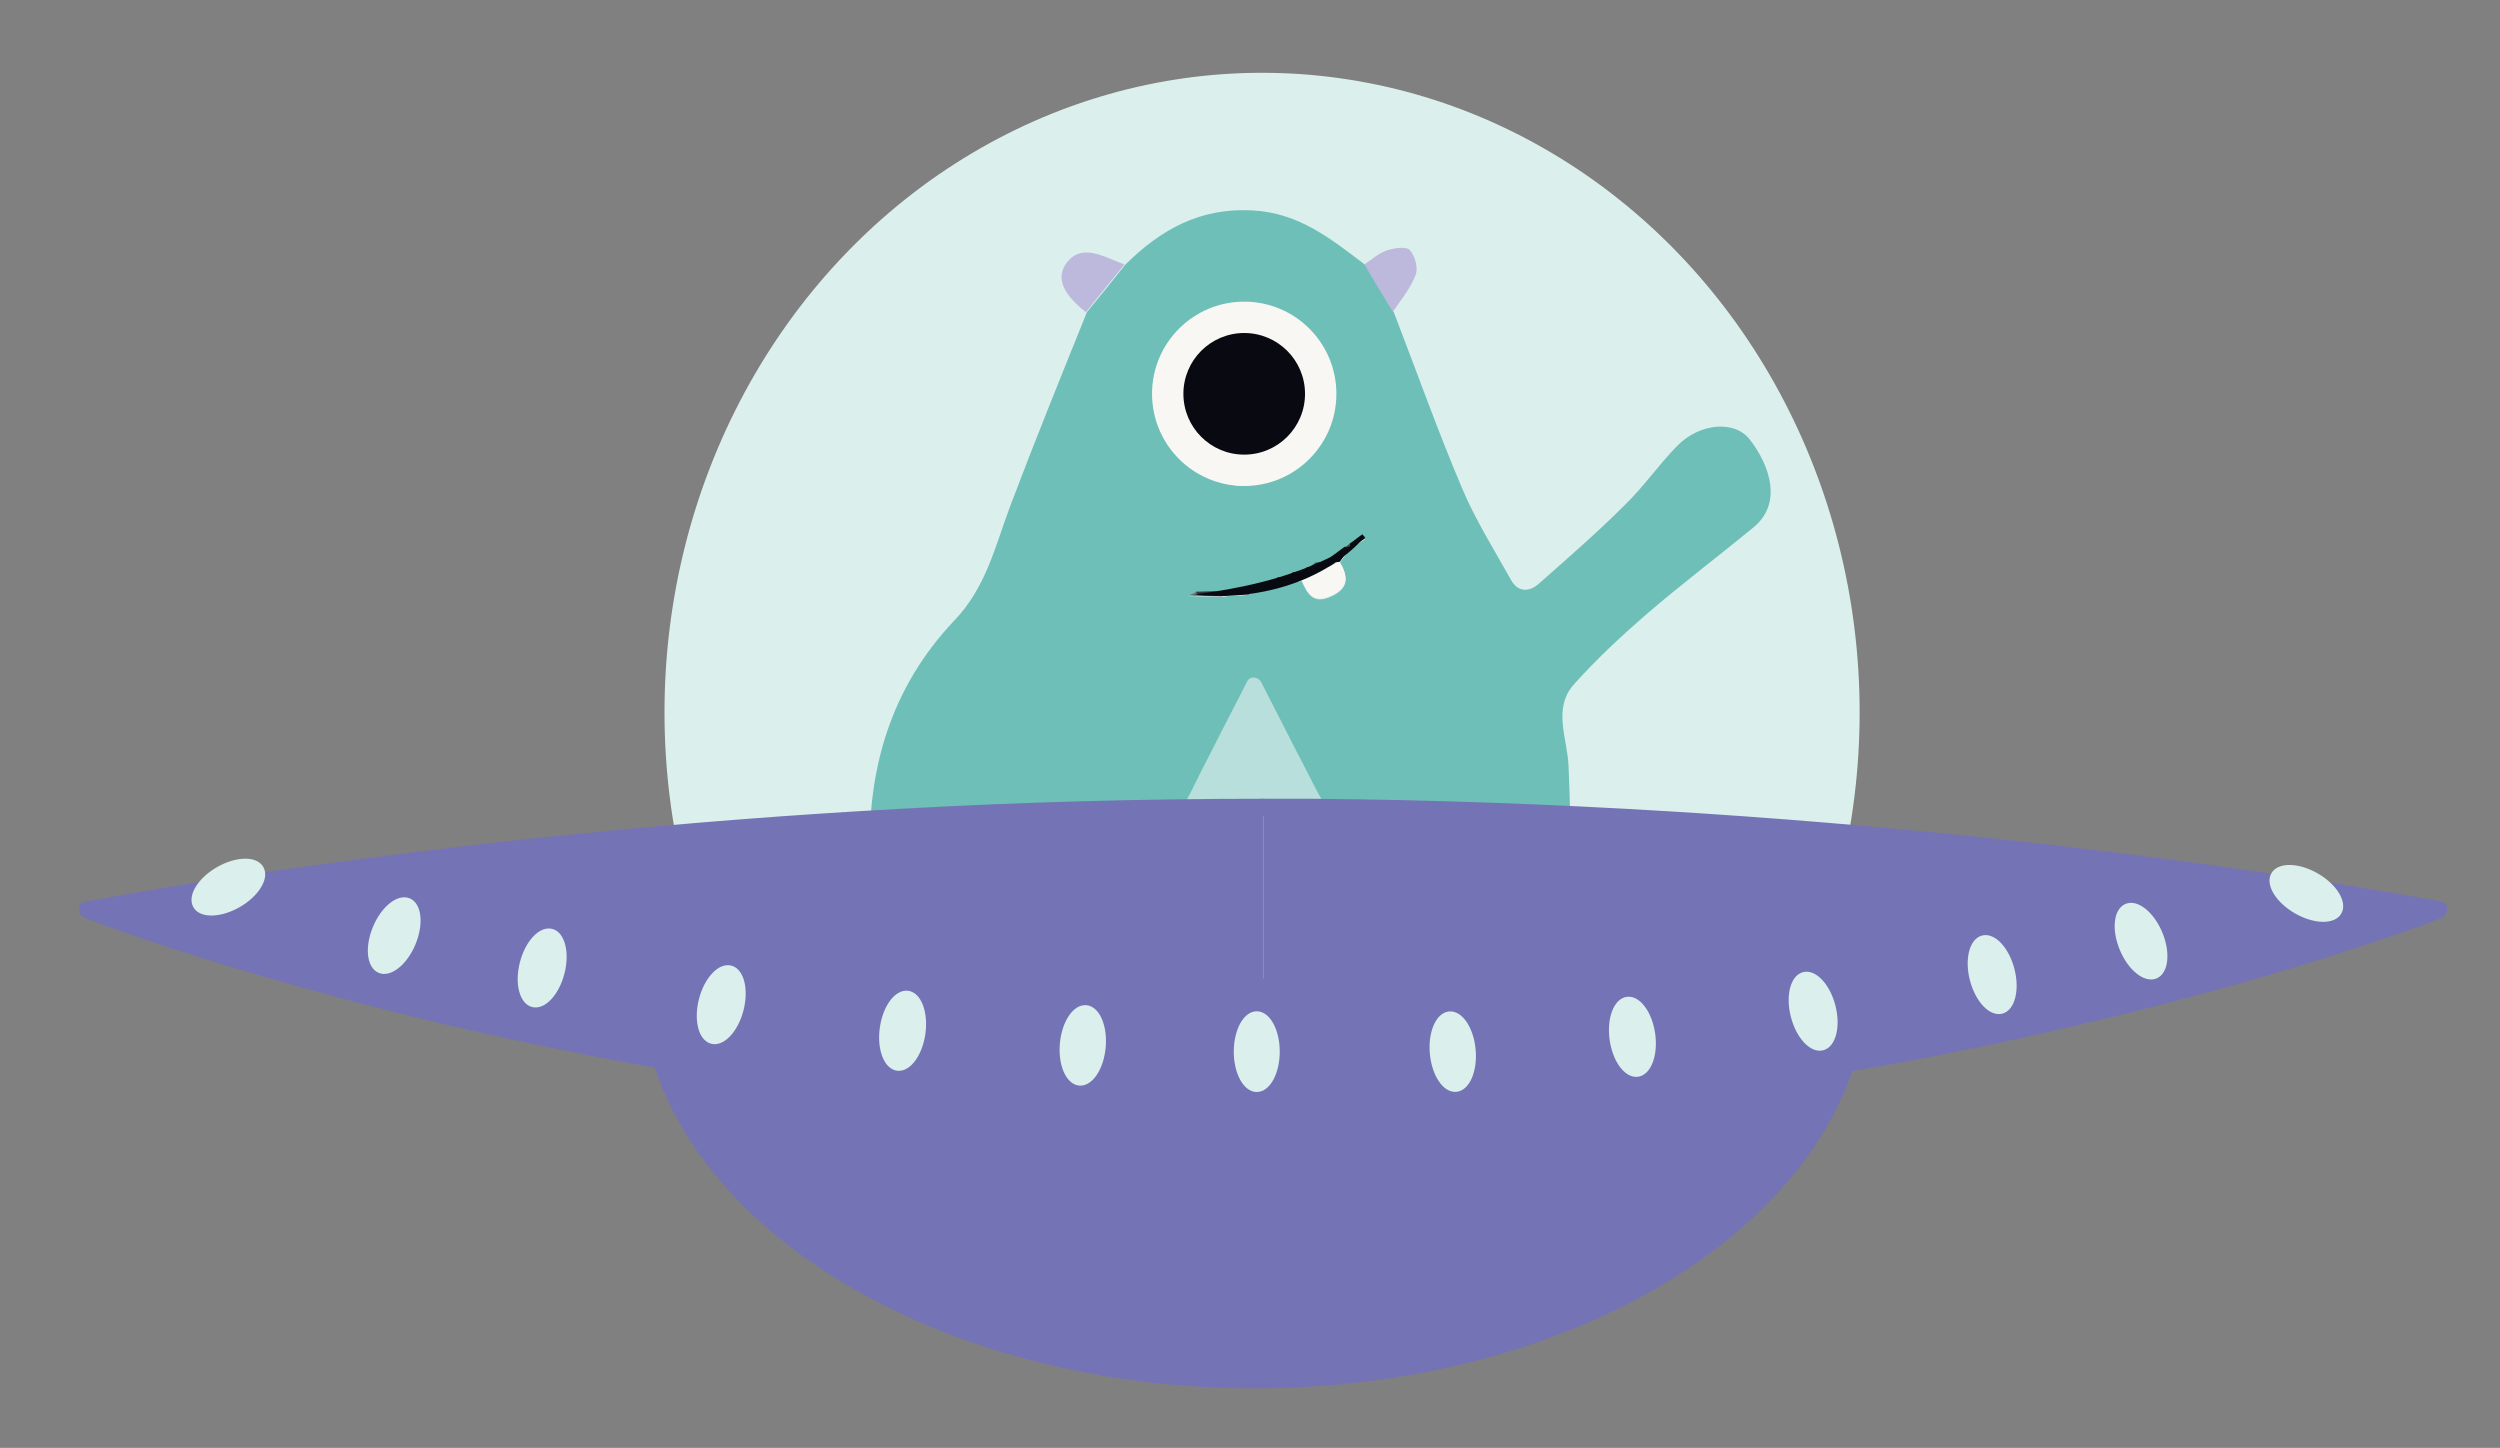 <?xml version="1.0" encoding="utf-8"?>
<!-- Generator: Adobe Illustrator 28.0.0, SVG Export Plug-In . SVG Version: 6.00 Build 0)  -->
<svg version="1.1" id="Layer_1" xmlns="http://www.w3.org/2000/svg" xmlns:xlink="http://www.w3.org/1999/xlink" x="0px" y="0px"
	 viewBox="0 0 518 300" style="enable-background:new 0 0 518 300;" xml:space="preserve">
<rect x="0" y="0" width="518" height="300" fill="#808080" stroke="none"/>
<style type="text/css">
	.st0{display:none;}
	.st1{display:inline;fill:#35363E;}
	.st2{display:inline;fill:none;stroke:#F8AD79;stroke-miterlimit:10;}
	.st3{display:inline;}
	.st4{fill:#F7924D;}
	.st5{fill:#F8AD79;stroke:#F8AD79;stroke-miterlimit:10;}
	.st6{fill:#F8AD79;stroke:#F8AD79;stroke-width:0.424;stroke-miterlimit:10;}
	.st7{fill:#F7924D;stroke:#F8AD79;stroke-miterlimit:10;}
	.st8{fill:#F7924D;stroke:#F7924D;stroke-width:1.91;stroke-miterlimit:10;}
	.st9{fill:#F7924D;stroke:#F8AD79;stroke-width:1.494;stroke-miterlimit:10;}
	.st10{fill:#F7924D;stroke:#F7924D;stroke-width:1.494;stroke-miterlimit:10;}
	.st11{fill:#F8AD79;stroke:#F8AD79;stroke-width:0.283;stroke-miterlimit:10;}
	.st12{fill:#F7924D;stroke:#F8AD79;stroke-width:0.283;stroke-miterlimit:10;}
	.st13{fill:#F7924D;stroke:#F7924D;stroke-width:0.541;stroke-miterlimit:10;}
	.st14{fill:#F7924D;stroke:#F8AD79;stroke-width:0.423;stroke-miterlimit:10;}
	.st15{fill:#F7924D;stroke:#F7924D;stroke-width:0.423;stroke-miterlimit:10;}
	.st16{display:inline;fill:#F8F7F3;}
	.st17{fill:#DBEFED;stroke:#DBEFED;stroke-width:1.035;stroke-miterlimit:10;}
	.st18{fill:#6DBFB7;}
	.st19{fill:#BCB9DD;}
	.st20{fill:#B8DFDB;}
	.st21{fill:#F8F7F3;}
	.st22{fill:#67696F;}
	.st23{fill:#090A11;}
	.st24{fill:#35363E;}
	.st25{fill:#414042;}
	.st26{fill:#6D6E71;}
	.st27{fill:#58595B;}
	.st28{fill:#BCBEC0;}
	.st29{fill:#939598;}
	.st30{fill:#7473B6;}
	.st31{fill:#7473B6;stroke:#7473B6;stroke-width:0.716;stroke-miterlimit:10;}
	.st32{fill:#DBEFED;stroke:#DBEFED;stroke-width:0.926;stroke-miterlimit:10;}
	.st33{fill:#DBEFED;stroke:#DBEFED;stroke-width:0.926;stroke-miterlimit:10;}
	.st34{fill:#DBEFED;stroke:#DBEFED;stroke-width:0.926;stroke-miterlimit:10;}
	.st35{fill:#DBEFED;stroke:#DBEFED;stroke-width:0.926;stroke-miterlimit:10;}
	.st36{fill:#DBEFED;stroke:#DBEFED;stroke-width:0.926;stroke-miterlimit:10;}
</style>
<g id="Layer_1_00000172431019256739122000000010589513277456849031_">
</g>
<g id="Layer_6" class="st0">
	<rect x="-169.8" y="-136.3" class="st1" width="843.5" height="597.9"/>
</g>
<g id="Layer_4" class="st0">
	<path class="st2" d="M-191.8,357.6"/>
	<g class="st3">
		<path class="st4" d="M650.5-25.2c0,46.2-37.5,83.7-83.7,83.7S483,21.1,483-25.2c0-32.5,20.5-55.1,23.8-58.4
			c3-3.1,26.2-26.1,60-25.3C606-108,650.5-75,650.5-25.2z"/>
		<path class="st5" d="M506.7-83.6c0,0-54.9-20-39.1,20.3S589,41,627.3,41.5c38.3,0.5,37.5-21.4,19.4-41.8L642,11.4
			c0,0,8.8,13.8-7.8,12.8s-110-31.1-143.1-91.3c0,0-9.7-17,9.6-9.4L506.7-83.6z"/>
	</g>
	<g class="st3">
		<path class="st4" d="M-19.4,35.1c0,19.6,15.9,35.5,35.5,35.5s35.5-15.9,35.5-35.5c0-13.8-8.7-23.4-10.1-24.8
			C40.3,9,30.5-0.8,16.1-0.4C-0.6,0-19.4,14-19.4,35.1z"/>
		<path class="st6" d="M41.6,10.3c0,0,23.3-8.5,16.6,8.6S6.7,63.2-9.6,63.4s-15.9-9.1-8.2-17.7l2,4.9c0,0-3.7,5.9,3.3,5.4
			s46.6-13.2,60.7-38.7c0,0,4.1-7.2-4.1-4L41.6,10.3z"/>
	</g>
	<g class="st3">
		<path class="st5" d="M-26.7,407.4c0,49.5-40.1,89.6-89.6,89.6c-49.5,0-89.6-40.1-89.6-89.6c0-26.1,11.2-49.6,29-66
			c12.3-11.3,27.8-19.2,44.9-22.2c5.1-0.9,10.3-1.4,15.7-1.4c19,0,36.6,5.9,51,15.9c10.1,7,18.8,16.1,25.3,26.6
			C-31.5,374.1-26.7,390.2-26.7,407.4z"/>
		<ellipse class="st7" cx="-121.6" cy="356.3" rx="13.5" ry="12.3"/>
		<path class="st8" d="M-130,328.2c0,12.9-11.5,23.4-25.7,23.4c-8.8,0-16.6-4-21.2-10.2c12.3-11.3,27.8-19.2,44.9-22.2
			C-130.7,321.9-130,325-130,328.2z"/>
		<ellipse class="st7" cx="-85.9" cy="458.8" rx="13.4" ry="12.3"/>
		<ellipse class="st9" cx="-89.6" cy="407.6" rx="20.6" ry="17.9"/>
		<ellipse class="st9" cx="-155.7" cy="447.4" rx="20.6" ry="17.9"/>
		<path class="st10" d="M-40,360.4c-2.6,1-5.4,1.6-8.5,1.6c-11.4,0-20.6-8-20.6-17.9c0-3.9,1.4-7.4,3.8-10.3
			C-55.1,340.8-46.5,349.9-40,360.4z"/>
	</g>
	<g class="st3">
		<path class="st11" d="M587.2,362c0,14-11.4,25.4-25.4,25.4S536.4,376,536.4,362c0-7.4,3.2-14.1,8.2-18.7c3.5-3.2,7.9-5.4,12.7-6.3
			c1.4-0.3,2.9-0.4,4.5-0.4c5.4,0,10.4,1.7,14.5,4.5c2.9,2,5.3,4.6,7.2,7.5C585.8,352.5,587.2,357.1,587.2,362z"/>
		<ellipse class="st12" cx="560.2" cy="347.5" rx="3.8" ry="3.5"/>
		<path class="st13" d="M557.9,339.5c0,3.7-3.3,6.6-7.3,6.6c-2.5,0-4.7-1.1-6-2.9c3.5-3.2,7.9-5.4,12.7-6.3
			C557.7,337.7,557.9,338.6,557.9,339.5z"/>
		<ellipse class="st12" cx="570.4" cy="376.5" rx="3.8" ry="3.5"/>
		<ellipse class="st14" cx="569.3" cy="362" rx="5.8" ry="5.1"/>
		<ellipse class="st14" cx="550.6" cy="373.3" rx="5.8" ry="5.1"/>
		<path class="st15" d="M583.4,348.6c-0.7,0.3-1.5,0.4-2.4,0.4c-3.2,0-5.8-2.3-5.8-5.1c0-1.1,0.4-2.1,1.1-2.9
			C579.1,343.1,581.5,345.6,583.4,348.6z"/>
	</g>
</g>
<g id="Layer_5" class="st0">
	<polygon class="st16" points="-130.7,-111.8 -129.2,-106.5 -123.9,-104.8 -128.5,-101.6 -128.5,-96.1 -132.9,-99.5 -138.2,-97.8 
		-136.3,-103 -139.5,-107.5 -134,-107.3 	"/>
	<polygon class="st16" points="35.4,265.5 37,270.8 42.2,272.6 37.7,275.7 37.6,281.2 33.3,277.9 28,279.5 29.9,274.3 26.6,269.8 
		32.2,270 	"/>
	<polygon class="st16" points="-36.7,95 -35.1,100.3 -29.9,102 -34.4,105.1 -34.5,110.7 -38.9,107.3 -44.1,109 -42.3,103.8 
		-45.5,99.3 -40,99.4 	"/>
	<polygon class="st16" points="400.9,-83.6 402.5,-78.3 407.7,-76.6 403.2,-73.4 403.1,-67.9 398.7,-71.3 393.5,-69.6 395.3,-74.8 
		392.1,-79.3 397.6,-79.1 	"/>
	<polygon class="st16" points="-79.6,-30.5 -78.6,-26.9 -75,-25.8 -78.1,-23.7 -78.1,-19.9 -81.1,-22.2 -84.6,-21.1 -83.3,-24.6 
		-85.5,-27.6 -81.8,-27.5 	"/>
	<polygon class="st16" points="-130.7,139.2 -129.2,144.5 -123.9,146.3 -128.5,149.4 -128.5,154.9 -132.9,151.5 -138.2,153.2 
		-136.3,148 -139.5,143.5 -134,143.7 	"/>
	<polygon class="st16" points="499,451 500.6,456.3 505.8,458 501.3,461.1 501.2,466.7 496.8,463.3 491.6,465 493.4,459.8 
		490.2,455.2 495.8,455.4 	"/>
	<polygon class="st16" points="299.6,327.5 301.1,332.8 306.4,334.6 301.8,337.7 301.8,343.2 297.4,339.8 292.1,341.5 294,336.3 
		290.8,331.8 296.3,332 	"/>
	<polygon class="st16" points="632.3,399.7 633.8,405 639.1,406.8 634.5,409.9 634.5,415.4 630.1,412 624.8,413.7 626.7,408.5 
		623.4,404 629,404.2 	"/>
	<polygon class="st16" points="616.6,223.4 618.2,228.8 623.4,230.5 618.9,233.6 618.8,239.1 614.5,235.8 609.2,237.4 611,232.2 
		607.8,227.7 613.3,227.9 	"/>
	<polygon class="st16" points="473.6,85 475.1,90.3 480.4,92 475.8,95.1 475.8,100.7 471.4,97.3 466.1,99 468,93.8 464.8,89.3 
		470.3,89.4 	"/>
	<polygon class="st16" points="139.1,-8.3 140.7,-3 146,-1.2 141.4,1.9 141.3,7.4 137,4 131.7,5.7 133.5,0.5 130.3,-4 135.9,-3.8 	
		"/>
	<polygon class="st16" points="598.8,121.5 602.3,125.9 607.8,125.5 604.7,130.1 606.8,135.3 601.5,133.8 597.2,137.3 597,131.8 
		592.3,128.8 597.5,126.9 	"/>
	<polygon class="st16" points="92.4,362 94.5,364.8 98.1,364.6 96.1,367.5 97.4,370.8 94,369.8 91.3,372.1 91.1,368.6 88.2,366.7 
		91.5,365.5 	"/>
	<polygon class="st16" points="186.3,413.1 188.5,415.8 192,415.6 190,418.5 191.3,421.8 187.9,420.9 185.2,423.1 185.1,419.6 
		182.1,417.7 185.4,416.5 	"/>
	<polygon class="st16" points="296.9,-18.6 296.1,-15.1 298.6,-12.4 295,-12.1 293.2,-8.9 291.8,-12.2 288.2,-12.9 290.9,-15.3 
		290.4,-18.9 293.6,-17.1 	"/>
	<polygon class="st16" points="411.2,395 410.4,398.5 412.9,401.2 409.3,401.5 407.6,404.7 406.1,401.4 402.5,400.7 405.2,398.3 
		404.8,394.7 407.9,396.5 	"/>
	<polygon class="st16" points="481.4,282.5 480.6,286 483.1,288.7 479.5,289 477.8,292.2 476.3,288.9 472.7,288.2 475.4,285.8 
		475,282.2 478.1,284 	"/>
	<polygon class="st16" points="115.8,157.4 115.1,160.9 117.6,163.5 114,163.9 112.2,167.1 110.8,163.8 107.2,163.1 109.9,160.7 
		109.4,157.1 112.6,158.9 	"/>
	<polygon class="st16" points="242.2,-93.3 241.4,-89.8 243.9,-87.2 240.3,-86.8 238.5,-83.6 237.1,-86.9 233.5,-87.6 236.2,-90 
		235.8,-93.6 238.9,-91.8 	"/>
	<polygon class="st16" points="651.2,-113.7 650.4,-110.2 652.9,-107.5 649.3,-107.2 647.5,-104 646.1,-107.3 642.5,-107.9 
		645.2,-110.4 644.7,-114 647.9,-112.2 	"/>
	<polygon class="st16" points="68,-93.3 67.2,-89.8 69.7,-87.2 66.1,-86.8 64.4,-83.6 62.9,-86.9 59.4,-87.6 62.1,-90 61.6,-93.6 
		64.7,-91.8 	"/>
	<polygon class="st16" points="-4.4,443 -5.1,446.3 -2.8,448.8 -6.1,449.1 -7.8,452.1 -9.1,449 -12.5,448.4 -10,446.1 -10.4,442.7 
		-7.4,444.4 	"/>
	<polygon class="st16" points="-113.5,222.9 -114.1,225.7 -112.1,227.8 -115,228.1 -116.4,230.6 -117.6,228 -120.4,227.5 
		-118.3,225.5 -118.6,222.7 -116.1,224.1 	"/>
</g>
<g id="Layer_2_00000013900662600242088610000015429212061569682861_">
	<ellipse class="st17" cx="261.5" cy="147.6" rx="123.3" ry="132"/>
	<g>
		<g>
			<g>
				<path class="st18" d="M202.9,246.9c-2.2-6.9-4.9-13.8-6.6-20.8c-2.4-9.6-4.2-19.5-6-29.2c-0.3-1.6,0.2-3.5,0.4-5.2
					c-6.7,0.1-10-3.8-10.4-13c-0.8-19,4.2-36.2,17.5-50.2c6.5-6.8,8.4-15.3,11.5-23.6c5.1-13.5,10.5-26.8,15.9-40.2
					c2.7-3.3,5.4-6.6,8-9.9c7.3-7.2,15.4-11.8,26.3-11.2c9.7,0.5,16.4,6,23.4,11.3c2,3.2,3.9,6.5,5.9,9.8
					c4.7,12.2,9.1,24.6,14.2,36.6c2.8,6.6,6.6,12.6,10.1,18.9c1.5,2.6,3.8,2.5,5.8,0.7c6-5.3,12.1-10.6,17.8-16.3
					c3.9-3.8,7-8.3,10.8-12.2c4.6-4.7,11.8-5.4,15-1.4c4.3,5.5,6.8,13.3,0.9,18.2c-7.4,6.1-15.1,11.9-22.4,18.2
					c-5.2,4.5-10.2,9.2-14.8,14.3c-4.6,5.1-1.4,11.3-1.2,17.1c0.5,11.5,0.6,22.9,0.8,34.4c0.1,3.5-0.1,7-0.1,10.5
					c0.1,14.4-1.6,28.5-5.5,42.3c-0.4,1.2-0.4,2.6-0.6,3.9c-15.2,2-30.4,4-45.6,6c-2.5-2.6-4.9-5.3-7.5-7.9
					c-5-4.9-10.8-3.3-14.4,3.8c-0.8,1.5-2,2.8-3,4.2c-1.4-0.4-2.8-0.8-4.3-1.1C230.7,252.2,216.8,249.6,202.9,246.9z M258.8,123.2
					c0.3-0.2,0.6-0.4,0.9-0.6c1-0.1,2.1-0.2,3.1-0.4c0.3-0.2,0.6-0.4,0.9-0.6c0.3-0.1,0.7-0.2,1-0.3c0.4,0,0.7,0,1.1,0
					c0.3-0.2,0.6-0.4,0.9-0.6c0.3-0.1,0.7-0.2,1-0.3c0.3,0,0.7,0,1,0l0.5,0.1l0.5-0.1c1.2,2.7,2.4,4.9,6.1,3.2
					c3.8-1.7,3.5-4.1,1.8-7c0.7-1,1.5-1.9,2.2-2.9c1-0.7,2.1-1.4,3.1-2c-0.2-0.3-0.4-0.5-0.6-0.8c-0.9,0.6-1.7,1.3-2.6,1.9
					c-0.4,0.3-0.7,0.5-1.1,0.8c-1.3,1-2.6,2-4,3c-0.6,0.1-1.3,0.1-1.9,0.2c-0.4,0.3-0.7,0.5-1.1,0.8c-0.3,0-0.6,0.1-0.9,0.2
					c-0.4,0.3-0.7,0.5-1.1,0.8c-0.6,0.1-1.2,0.2-1.9,0.3c-0.4,0.2-0.7,0.5-1.1,0.7c-0.3,0-0.6,0.1-0.9,0.2c-0.3,0-0.7,0-1,0
					c-0.4,0.2-0.7,0.5-1.1,0.7c-0.3,0-0.6,0.1-0.9,0.2c-0.3,0-0.7,0-1,0c-0.4,0.2-0.7,0.5-1.1,0.7c-0.6,0.1-1.3,0.2-1.9,0.3
					c-0.3,0-0.7,0-1,0c-0.3,0-0.7,0-1,0.1c-0.3,0.2-0.6,0.4-0.9,0.5c-0.4,0.1-0.7,0.2-1.1,0.4c-1,0-2,0-3,0c-1.4,0-2.7,0.1-4,0.1
					c-0.5,0.2-1.1,0.5-1.6,0.7c2.5,0.1,5,0.1,7.5,0.2c0.4-0.1,0.7-0.2,1.1-0.3c1,0,2,0,3,0C258.1,123.2,258.5,123.2,258.8,123.2z
					 M259.3,152.9c-12.9-8.5-26-8.1-34.9,4.6c-5.9,8.5-9.4,17.4-4.9,28.2c7.5,18.2,21.4,30.2,37.3,40.5c1.3,0.8,4,0.5,5.4-0.3
					c4.1-2.4,8.1-5.1,11.9-8c10.1-7.9,18.7-17.2,24.3-29c7.5-15.6-0.5-36-16.2-40.8C273.7,145.5,266.2,148.2,259.3,152.9z M239.9,82
					c-1.7,8.2,9,18.9,17.7,18.6c9.1-0.3,17.9-8.8,18.1-18c0.1-10.6-7.4-18.3-17.2-19C248.5,62.8,238.6,72.6,239.9,82z"/>
				<path class="st19" d="M202.9,246.9c13.9,2.7,27.8,5.3,41.7,8c1.4,0.3,2.8,0.7,4.3,1.1c-1.8,4.6-5,6.2-9.7,4.8
					c-1-0.3-2.4-0.7-3.2-0.3c-9.5,4-13.5,3.2-19.4-4.2C207.6,258.6,205,256.8,202.9,246.9z"/>
				<path class="st19" d="M273.9,255.9c15.2-2,30.4-4,45.6-6c-2.2,4.5-4.1,9.4-10.8,7.2c-0.7-0.2-1.9,0.4-2.5,1
					c-7.1,6.8-10.3,7.1-19.5,2.4c-1.5-0.8-3.7-0.1-5.3-0.7C278.7,258.8,276.3,257.2,273.9,255.9z"/>
				<path class="st19" d="M233,54.8c-2.7,3.3-5.4,6.6-8,9.9c-3.2-2.6-6.6-6.1-4.3-9.8C223.9,50,228.8,53.3,233,54.8z"/>
				<path class="st19" d="M288.6,64.6c-2-3.2-3.9-6.5-5.9-9.8c1.5-1,2.9-2.3,4.6-2.9c1.5-0.5,4-0.9,4.8-0.1c1.1,1.2,1.8,3.8,1.2,5.2
					C292.2,59.9,290.2,62.2,288.6,64.6z"/>
				<path class="st20" d="M259.3,152.9c6.9-4.7,14.4-7.3,22.8-4.8c15.6,4.8,23.7,25.2,16.2,40.8c-5.6,11.7-14.2,21-24.3,29
					c-3.8,2.9-7.7,5.7-11.9,8c-1.4,0.8-4.2,1.1-5.4,0.3c-15.8-10.3-29.7-22.3-37.3-40.5c-4.5-10.8-1-19.8,4.9-28.2
					C233.3,144.7,246.4,144.3,259.3,152.9z"/>
				<path class="st21" d="M239.9,82c-1.3-9.3,8.6-19.2,18.6-18.4c9.8,0.7,17.3,8.4,17.2,19c-0.1,9.2-9,17.7-18.1,18
					C248.9,100.8,238.2,90.2,239.9,82z M259.8,69.4c-1,0-2,0-3,0c-0.4,0.4-0.8,0.7-1.1,1.1c-2.8,1.4-6.7,2.1-8.2,4.3
					c-2.6,4-2.6,10.3,1,13.9c5.9,5.9,9.1,6.8,15.2,3.8c4-1.9,6.6-8.7,6.1-12.4c-0.7-5.4-3.6-8.7-8.8-9.7
					C260.5,70.2,260.2,69.8,259.8,69.4z"/>
				<path class="st21" d="M277.6,116.4c1.7,2.9,2,5.3-1.8,7c-3.7,1.7-4.9-0.5-6.1-3.2c0.1-0.2,0.1-0.4,0.2-0.7
					c0.3-0.1,0.5-0.1,0.8-0.2c0.4-0.2,0.8-0.5,1.2-0.8c0.3-0.1,0.6-0.1,0.9-0.2c0.4-0.3,0.8-0.5,1.1-0.8c0.3,0,0.6-0.1,0.9-0.2
					l0.5,0.1l0.5-0.1c0.4-0.2,0.8-0.5,1.2-0.7C277.1,116.5,277.3,116.4,277.6,116.4z"/>
				<path class="st22" d="M253.7,123.6c-2.5-0.1-5-0.1-7.5-0.2c0.6-0.1,1.1-0.1,1.7-0.2c1.3,0,2.7,0,4,0.1
					C252.5,123.4,253.1,123.5,253.7,123.6z"/>
				<path class="st23" d="M277.6,116.4c-0.3,0-0.5,0.1-0.8,0.1c-0.3,0-0.7-0.1-1-0.1c-0.4,0-0.7,0-1.1,0l-0.1-0.1c1.3-1,2.6-2,4-3
					c0.4,0,0.7,0,1,0l0.1,0.1C279,114.5,278.3,115.4,277.6,116.4z"/>
				<path class="st23" d="M279.7,112.6c0.9-0.6,1.7-1.3,2.6-1.9c0.2,0.3,0.4,0.5,0.6,0.8c-1,0.7-2.1,1.4-3.1,2l-0.1-0.1
					C279.7,113.2,279.7,112.9,279.7,112.6z"/>
				<path class="st23" d="M258.8,121.6c0.6-0.1,1.3-0.2,1.9-0.3c0.4,0,0.7,0,1,0.1l0.5,0l0.5,0l0,0c0,0.2,0,0.5,0,0.8
					c-1,0.1-2.1,0.2-3.1,0.4c-0.3-0.1-0.6-0.2-0.9-0.2C258.8,122.1,258.8,121.9,258.8,121.6z"/>
				<path class="st24" d="M251.9,123.2c-1.3,0-2.7,0-4-0.1l-0.1-0.5c1.4,0,2.7-0.1,4-0.1C251.9,122.8,251.9,123,251.9,123.2z"/>
				<path class="st23" d="M251.9,123.2c0-0.2,0-0.4,0-0.6c1,0,2,0,3,0c0,0.2,0,0.4,0,0.6c-0.4,0.1-0.7,0.2-1.1,0.3
					C253.1,123.5,252.5,123.4,251.9,123.2z"/>
				<path class="st25" d="M254.8,123.2c0-0.2,0-0.4,0-0.6c0.4-0.1,0.7-0.2,1.1-0.3l0.4,0.1l0.5,0c0.3,0,0.7,0,1,0.1l0,0
					c0,0.3,0,0.5,0,0.8C256.8,123.2,255.8,123.2,254.8,123.2z"/>
				<path class="st23" d="M270.7,119.3c-0.3,0.1-0.5,0.2-0.8,0.2c-0.3,0-0.7,0-1,0c-0.4,0-0.7-0.1-1.1-0.1l0,0c0-0.3,0-0.5,0-0.8
					c0.6-0.1,1.2-0.2,1.9-0.3c0.4,0,0.7,0,1.1,0l0,0C270.8,118.7,270.7,119,270.7,119.3z"/>
				<path class="st23" d="M274.7,117.3c-0.3,0.1-0.6,0.2-0.9,0.2c-0.4,0-0.7,0-1.1-0.1l0,0c0-0.3,0-0.6,0-0.8
					c0.6-0.1,1.3-0.1,1.9-0.2l0.1,0.1C274.7,116.7,274.7,117,274.7,117.3z"/>
				<path class="st23" d="M262.8,120.6c0.3-0.1,0.6-0.2,0.9-0.2c0.4,0,0.7,0.1,1,0.1c0,0.3,0,0.6,0,0.8c-0.3,0.1-0.7,0.2-1,0.3
					c-0.3-0.1-0.6-0.1-0.9-0.1l0,0C262.8,121.1,262.8,120.9,262.8,120.6z"/>
				<path class="st26" d="M247.8,122.7c0,0,0.1,0.5,0.1,0.5c-0.6,0.1-1.1,0.1-1.7,0.2C246.7,123.2,247.3,122.9,247.8,122.7z"/>
				<path class="st23" d="M265.8,119.6c0.3-0.1,0.6-0.2,0.9-0.2c0.4,0,0.7,0.1,1,0.1l0,0c0,0.3,0,0.6,0,0.8c-0.3,0.1-0.7,0.2-1,0.3
					c-0.3-0.1-0.6-0.1-0.9-0.1C265.8,120.2,265.8,119.9,265.8,119.6z"/>
				<path class="st25" d="M265.8,119.6c0,0.3,0,0.6,0,0.9c0,0.2,0,0.5,0,0.7c-0.4,0-0.7,0-1.1,0c0-0.3,0-0.6,0-0.8
					c0-0.3,0-0.5,0-0.8C265.1,119.6,265.5,119.6,265.8,119.6z"/>
				<path class="st23" d="M272.7,118.3c-0.3,0.1-0.6,0.2-0.9,0.2c-0.4,0-0.7-0.1-1.1-0.1l0,0c0-0.3,0-0.5,0-0.8
					c0.3-0.1,0.6-0.2,0.9-0.2c0.4,0,0.7,0,1.1,0.1l0,0C272.8,117.7,272.7,118,272.7,118.3z"/>
				<path class="st25" d="M279.7,112.6c0,0.3,0,0.5,0,0.8c-0.4,0-0.7,0-1,0C279,113.2,279.4,112.9,279.7,112.6z"/>
				<path class="st25" d="M272.7,117.4c-0.4,0-0.7,0-1.1-0.1c0.4-0.3,0.7-0.5,1.1-0.8C272.7,116.9,272.7,117.2,272.7,117.4z"/>
				<path class="st22" d="M268.8,119.5c0.3,0,0.7,0,1,0c0,0.2-0.1,0.4-0.2,0.7l-0.5,0.1l-0.5-0.1C268.8,120,268.8,119.8,268.8,119.5
					z"/>
				<path class="st27" d="M261.8,121.4c-0.4,0-0.7,0-1-0.1c0.4-0.2,0.7-0.5,1.1-0.7C261.8,120.9,261.8,121.1,261.8,121.4z"/>
				<path class="st25" d="M261.8,121.4c0-0.3,0-0.5,0-0.8c0.3,0,0.7,0,1,0c0,0.3,0,0.5,0,0.8l-0.5,0L261.8,121.4z"/>
				<path class="st26" d="M265.9,121.2c0-0.2,0-0.5,0-0.7c0.3-0.1,0.6,0,0.9,0.1C266.4,120.8,266.1,121,265.9,121.2z"/>
				<path class="st27" d="M264.8,119.6c0,0.3,0,0.5,0,0.8c-0.4,0-0.7,0-1-0.1C264.1,120.1,264.4,119.9,264.8,119.6z"/>
				<path class="st22" d="M256.8,122.4l-0.5,0l-0.4-0.1c0.3-0.2,0.6-0.4,0.9-0.5C256.8,121.9,256.8,122.1,256.8,122.4z"/>
				<path class="st27" d="M256.8,122.4c0-0.2,0-0.4,0-0.6c0.3,0,0.7,0,1-0.1c0,0.3,0,0.5,0,0.8C257.5,122.4,257.1,122.4,256.8,122.4
					z"/>
				<path class="st25" d="M257.8,122.4c0-0.3,0-0.5,0-0.8c0.3,0,0.7,0,1,0c0,0.3,0,0.5,0,0.8l0,0.1
					C258.5,122.4,258.1,122.4,257.8,122.4L257.8,122.4z"/>
				<path class="st26" d="M262.8,121.5c0.3,0,0.6,0,0.9,0.1c-0.3,0.2-0.6,0.4-0.9,0.6C262.8,122,262.8,121.7,262.8,121.5z"/>
				<path class="st27" d="M267.8,119.4c-0.4,0-0.7-0.1-1-0.1c0.4-0.2,0.7-0.5,1.1-0.7C267.8,118.9,267.8,119.2,267.8,119.4z"/>
				<path class="st24" d="M268.8,119.5c0,0.2-0.1,0.4,0,0.7c-0.3,0-0.7,0-1,0c0-0.3,0-0.6,0-0.8
					C268.1,119.5,268.5,119.5,268.8,119.5z"/>
				<path class="st26" d="M258.8,122.4c0.3,0,0.6,0.1,0.9,0.2c-0.3,0.2-0.6,0.4-1,0.6C258.8,123,258.8,122.7,258.8,122.4
					L258.8,122.4z"/>
				<path class="st25" d="M270.8,117.6c0,0.3,0,0.5,0,0.8c-0.4,0-0.7,0-1.1,0C270,118.1,270.4,117.9,270.8,117.6z"/>
				<path class="st24" d="M258.8,122.5c0,0.2,0,0.5,0,0.7c-0.3,0-0.7,0-1,0c0-0.3,0-0.5,0-0.8C258.1,122.5,258.5,122.5,258.8,122.5z
					"/>
				<path class="st23" d="M260.9,70.6c5.2,1.1,8.1,4.3,8.8,9.7c0.5,3.6-2.1,10.4-6.1,12.4c-6,2.9-9.3,2.1-15.2-3.8
					c-3.6-3.6-3.6-9.9-1-13.9c1.5-2.3,5.4-2.9,8.2-4.3c0.4,0,0.7,0,1.1,0.1c1,0,2,0,3,0C260.2,70.6,260.5,70.6,260.9,70.6z"/>
				<path class="st28" d="M256.8,69.5c1,0,2,0,3,0l0,0.4c-1,0-2,0-3.1,0l-0.1-0.2L256.8,69.5z"/>
				<path class="st24" d="M256.8,70.6c-0.4,0-0.7,0-1.1-0.1c0.4-0.4,0.8-0.7,1.1-1.1l-0.2,0.2l0.1,0.2
					C256.8,70.1,256.8,70.4,256.8,70.6z"/>
				<path class="st27" d="M260.9,70.6c-0.4,0-0.7,0-1.1,0.1c0-0.2,0-0.5,0-0.7l0-0.4C260.2,69.8,260.5,70.2,260.9,70.6z"/>
				<path class="st25" d="M274.7,117.3c0-0.3,0-0.5,0-0.8c0.4,0,0.7,0,1.1,0c-0.1,0.3-0.1,0.5-0.2,0.8l-0.5,0.1L274.7,117.3z"/>
				<path class="st26" d="M270.8,118.4c0.4,0,0.7,0.1,1.1,0.1c-0.4,0.2-0.8,0.5-1.2,0.8C270.7,119,270.8,118.7,270.8,118.4z"/>
				<path class="st24" d="M272.7,118.3c0-0.3,0-0.6,0-0.8c0.4,0,0.7,0,1.1,0.1C273.5,117.8,273.1,118,272.7,118.3z"/>
				<path class="st29" d="M275.6,117.3c0.1-0.3,0.1-0.5,0.2-0.8c0.3,0,0.7,0.1,1,0.1C276.4,116.8,276,117.1,275.6,117.3z"/>
				<path class="st25" d="M259.8,69.9c0,0.2,0,0.5,0,0.7c-1,0-2,0-3,0c0-0.2,0-0.5,0-0.7C257.8,69.9,258.8,69.9,259.8,69.9z"/>
			</g>
			<circle class="st21" cx="257.8" cy="81.6" r="19.1"/>
			<circle class="st23" cx="257.8" cy="81.6" r="12.6"/>
			<g>
				<path class="st23" d="M247.3,123.2c9.4-1.2,18.8-3.2,27.4-7.3c2.9-1.3,5.5-3.1,8.2-4.8C274.3,120.9,260,124.6,247.3,123.2
					L247.3,123.2z"/>
			</g>
			<ellipse class="st18" cx="257.8" cy="184.3" rx="49.9" ry="47"/>
		</g>
		<g>
			<polygon class="st20" points="259.8,142.1 273.8,169.5 305.2,173.9 282.5,195.3 287.8,225.5 259.8,211.2 231.7,225.5 
				237.1,195.3 214.4,173.9 245.7,169.5 			"/>
			<g>
				<path class="st20" d="M258.3,143c2.5,4.9,5,9.7,7.5,14.6c1.6,3.2,3.3,6.4,4.9,9.6c0.5,1.1,1.1,3.1,2.2,3.8
					c1.1,0.7,3.3,0.6,4.6,0.8c3.5,0.5,7,1,10.5,1.5c5.6,0.8,11.1,1.6,16.7,2.3c-0.2-0.9-0.5-1.9-0.7-2.8c-3.9,3.7-7.8,7.3-11.7,11
					c-2.6,2.5-5.2,4.9-7.8,7.4c-1,0.9-3,2.2-3.5,3.5c-0.5,1.2,0.3,3.2,0.5,4.4c0.6,3.4,1.2,6.9,1.8,10.3c1,5.5,2,11,2.9,16.5
					c0.8-0.6,1.6-1.2,2.4-1.9c-5-2.5-9.9-5-14.9-7.6c-3.2-1.6-6.5-3.3-9.7-4.9c-1.1-0.6-2.9-2-4.3-2c-1.3,0-2.9,1.3-4,1.8
					c-3.3,1.7-6.7,3.4-10,5.1c-5,2.5-9.9,5-14.9,7.6c0.8,0.6,1.6,1.2,2.4,1.9c1-5.4,1.9-10.7,2.9-16.1c0.6-3.5,1.2-7,1.9-10.4
					c0.2-1.3,1-3.5,0.6-4.7c-0.5-1.2-2.3-2.4-3.2-3.3c-2.6-2.4-5.2-4.9-7.7-7.3c-4-3.8-8-7.6-12.1-11.4c-0.2,0.9-0.5,1.9-0.7,2.8
					c5.4-0.8,10.8-1.5,16.2-2.3c3.7-0.5,7.3-1,11-1.5c1.2-0.2,3.5,0,4.6-0.8c1.1-0.8,1.7-2.7,2.2-3.8c1.6-3.1,3.1-6.1,4.7-9.2
					c2.6-5,5.1-10,7.7-15c1-1.9-1.9-3.6-2.9-1.7c-2.3,4.6-4.7,9.1-7,13.7c-1.6,3.1-3.2,6.2-4.7,9.3c-0.5,1-1.3,2.1-1.6,3.2
					c-0.5,1.5-1.2,0.8,0.3,0.5c-10.1,2.5-21,3-31.3,4.4c-1.3,0.2-1.6,2-0.7,2.8c3.7,3.5,7.3,6.9,11,10.3c2.6,2.4,5.2,4.9,7.8,7.3
					c1,0.9,2.6,3.3,3.9,3.7c-1.2-0.4,0.2-2.4-0.6-0.4c-0.4,0.9-0.4,2.2-0.6,3.1c-0.6,3.6-1.3,7.1-1.9,10.7c-0.9,5-1.8,10-2.7,15.1
					c-0.3,1.4,1.1,2.6,2.4,1.9c4.7-2.4,9.4-4.8,14-7.1c3.1-1.6,6.2-3.1,9.3-4.7c1.1-0.5,2.3-1,3.3-1.7c0.6-0.4,2.2-0.7,0.6-0.7
					c-1.6,0-0.2,0.2,0.4,0.6c0.9,0.7,2.2,1.1,3.2,1.6c3.2,1.6,6.4,3.3,9.6,4.9c4.7,2.4,9.4,4.8,14,7.1c1.4,0.7,2.7-0.4,2.4-1.9
					c-0.9-5-1.8-10-2.7-15.1c-0.6-3.5-1.2-6.9-1.8-10.4c-0.2-1.1-0.2-2.3-0.6-3.3c-0.7-2.2,0.7-0.5-0.6,0.2c1.3-0.7,2.6-2.4,3.6-3.4
					c2.7-2.5,5.4-5,8-7.5c3.7-3.5,7.3-6.9,11-10.3c0.8-0.8,0.5-2.6-0.7-2.8c-5.1-0.7-10.1-1.4-15.2-2.1c-5.2-0.7-11-0.9-16.1-2.3
					c1.3,0.4,0.8,1,0.3-0.5c-0.3-1-1-2-1.5-2.9c-1.6-3-3.1-6.1-4.7-9.1c-2.4-4.7-4.8-9.4-7.2-14.1C260.2,139.4,257.4,141,258.3,143z
					"/>
			</g>
		</g>
	</g>
</g>
<g id="Layer_3">
	<g>
		<g>
			<path class="st30" d="M261.8,231c-134.5,0-243.6-42.5-243.6-42.5s109-21.2,243.6-21.2"/>
			<g>
				<path class="st30" d="M261.8,229.3c-25.1,0-50.2-1.5-75.1-4.2c-22-2.4-43.9-5.8-65.7-10.2c-17.5-3.5-35-7.6-52.2-12.3
					c-11.9-3.2-23.7-6.7-35.4-10.6c-3.4-1.1-6.7-2.3-10.1-3.5c-1.5-0.5-3-1.3-4.5-1.7c-0.1,0-0.1,0-0.2-0.1c0,1.1,0,2.3,0,3.4
					c3.9-0.8,7.9-1.4,11.9-2.1c10.9-1.9,21.9-3.5,32.9-5c16.7-2.3,33.5-4.4,50.3-6.1c21.4-2.2,42.8-4,64.2-5.3
					c24.6-1.5,49.3-2.4,74-2.6c3.3,0,6.5,0,9.8,0c2.3,0,2.3-3.5,0-3.5c-25.1,0-50.3,0.7-75.4,2.1c-22,1.2-43.9,2.9-65.8,5.1
					c-17.6,1.7-35.1,3.8-52.6,6.2c-11.8,1.6-23.6,3.3-35.4,5.3c-3.4,0.6-6.8,1.1-10.2,1.8c-1.5,0.3-3,0.5-4.5,0.8
					c-0.1,0-0.1,0-0.2,0c-1.9,0.4-1.4,2.8,0,3.4c3.9,1.5,7.9,2.9,11.9,4.3c10.9,3.7,21.9,7,33,10.1c16.8,4.7,33.7,8.8,50.8,12.3
					c21.2,4.4,42.7,8,64.2,10.6c24.7,3,49.6,4.8,74.6,5.2c3.2,0,6.3,0.1,9.5,0.1C264.1,232.8,264.1,229.3,261.8,229.3L261.8,229.3z"
					/>
			</g>
		</g>
		<g>
			<path class="st30" d="M261.8,231c134.5,0,243.6-42.5,243.6-42.5s-109-21.2-243.6-21.2"/>
			<g>
				<path class="st30" d="M261.8,232.8c25.2,0,50.5-1.5,75.5-4.3c22-2.4,43.9-5.8,65.6-10.1c17.7-3.5,35.2-7.6,52.7-12.3
					c11.9-3.2,23.7-6.7,35.3-10.6c4.9-1.6,9.9-3.3,14.7-5.2c0.1,0,0.1,0,0.2-0.1c1.5-0.6,1.9-3,0-3.4c-4-0.8-7.9-1.4-11.9-2.1
					c-11-1.9-22.1-3.5-33.2-5.1c-16.9-2.4-33.8-4.4-50.8-6.2c-21.3-2.2-42.8-4-64.2-5.3c-24.7-1.5-49.4-2.4-74.2-2.6
					c-3.3,0-6.5,0-9.8,0c-2.3,0-2.3,3.5,0,3.5c25.1,0,50.3,0.7,75.4,2.1c21.8,1.2,43.7,2.9,65.4,5c17.4,1.7,34.8,3.7,52.2,6.1
					c11.8,1.6,23.6,3.3,35.3,5.3c3.4,0.6,6.8,1.1,10.2,1.7c1.5,0.3,3,0.7,4.5,0.8c0.1,0,0.1,0,0.2,0c0-1.1,0-2.3,0-3.4
					c-3.9,1.5-7.8,2.9-11.8,4.2c-10.9,3.7-22,7.1-33,10.2c-16.7,4.7-33.5,8.7-50.4,12.3c-21.2,4.4-42.7,8-64.2,10.6
					c-24.6,3-49.4,4.8-74.1,5.1c-3.2,0-6.3,0.1-9.5,0.1C259.5,229.3,259.5,232.8,261.8,232.8L261.8,232.8z"/>
			</g>
		</g>
	</g>
	<path class="st31" d="M386.7,202.8c0,46.7-56.8,84.5-126.8,84.5S133,249.4,133,202.8"/>
	<g>
		
			<ellipse transform="matrix(0.385 -0.923 0.923 0.385 -128.613 194.562)" class="st32" cx="81.6" cy="193.8" rx="7.9" ry="4.3"/>
		<ellipse transform="matrix(0.866 -0.5 0.5 0.866 -85.546 48.289)" class="st33" cx="47.3" cy="183.8" rx="7.9" ry="4.3"/>
		
			<ellipse transform="matrix(0.25 -0.968 0.968 0.25 -109.944 259.215)" class="st34" cx="112.4" cy="200.6" rx="7.9" ry="4.3"/>
		
			<ellipse transform="matrix(0.25 -0.968 0.968 0.25 -89.474 300.836)" class="st34" cx="149.5" cy="208.2" rx="7.9" ry="4.3"/>
		<ellipse transform="matrix(0.141 -0.99 0.99 0.141 -50.713 368.597)" class="st35" cx="187" cy="213.5" rx="7.9" ry="4.3"/>
		
			<ellipse transform="matrix(8.959802e-02 -0.996 0.996 8.959802e-02 -11.478 420.599)" class="st36" cx="224.3" cy="216.6" rx="7.9" ry="4.3"/>
		
			<ellipse transform="matrix(0.923 -0.385 0.385 0.923 -40.933 185.717)" class="st32" cx="443.6" cy="195.1" rx="4.3" ry="7.9"/>
		<ellipse transform="matrix(0.5 -0.866 0.866 0.5 78.629 506.424)" class="st33" cx="477.9" cy="185.1" rx="4.3" ry="7.9"/>
		
			<ellipse transform="matrix(0.968 -0.25 0.25 0.968 -37.386 109.72)" class="st34" cx="412.9" cy="201.9" rx="4.3" ry="7.9"/>
		
			<ellipse transform="matrix(0.968 -0.25 0.25 0.968 -40.468 100.677)" class="st34" cx="375.8" cy="209.5" rx="4.3" ry="7.9"/>
		<ellipse transform="matrix(0.99 -0.141 0.141 0.99 -26.884 49.758)" class="st35" cx="338.2" cy="214.9" rx="4.3" ry="7.9"/>
		
			<ellipse transform="matrix(0.996 -8.959802e-02 8.959802e-02 0.996 -18.311 27.842)" class="st36" cx="301" cy="217.9" rx="4.3" ry="7.9"/>
		<ellipse class="st32" cx="260.4" cy="217.9" rx="4.3" ry="7.9"/>
	</g>
</g>
</svg>

